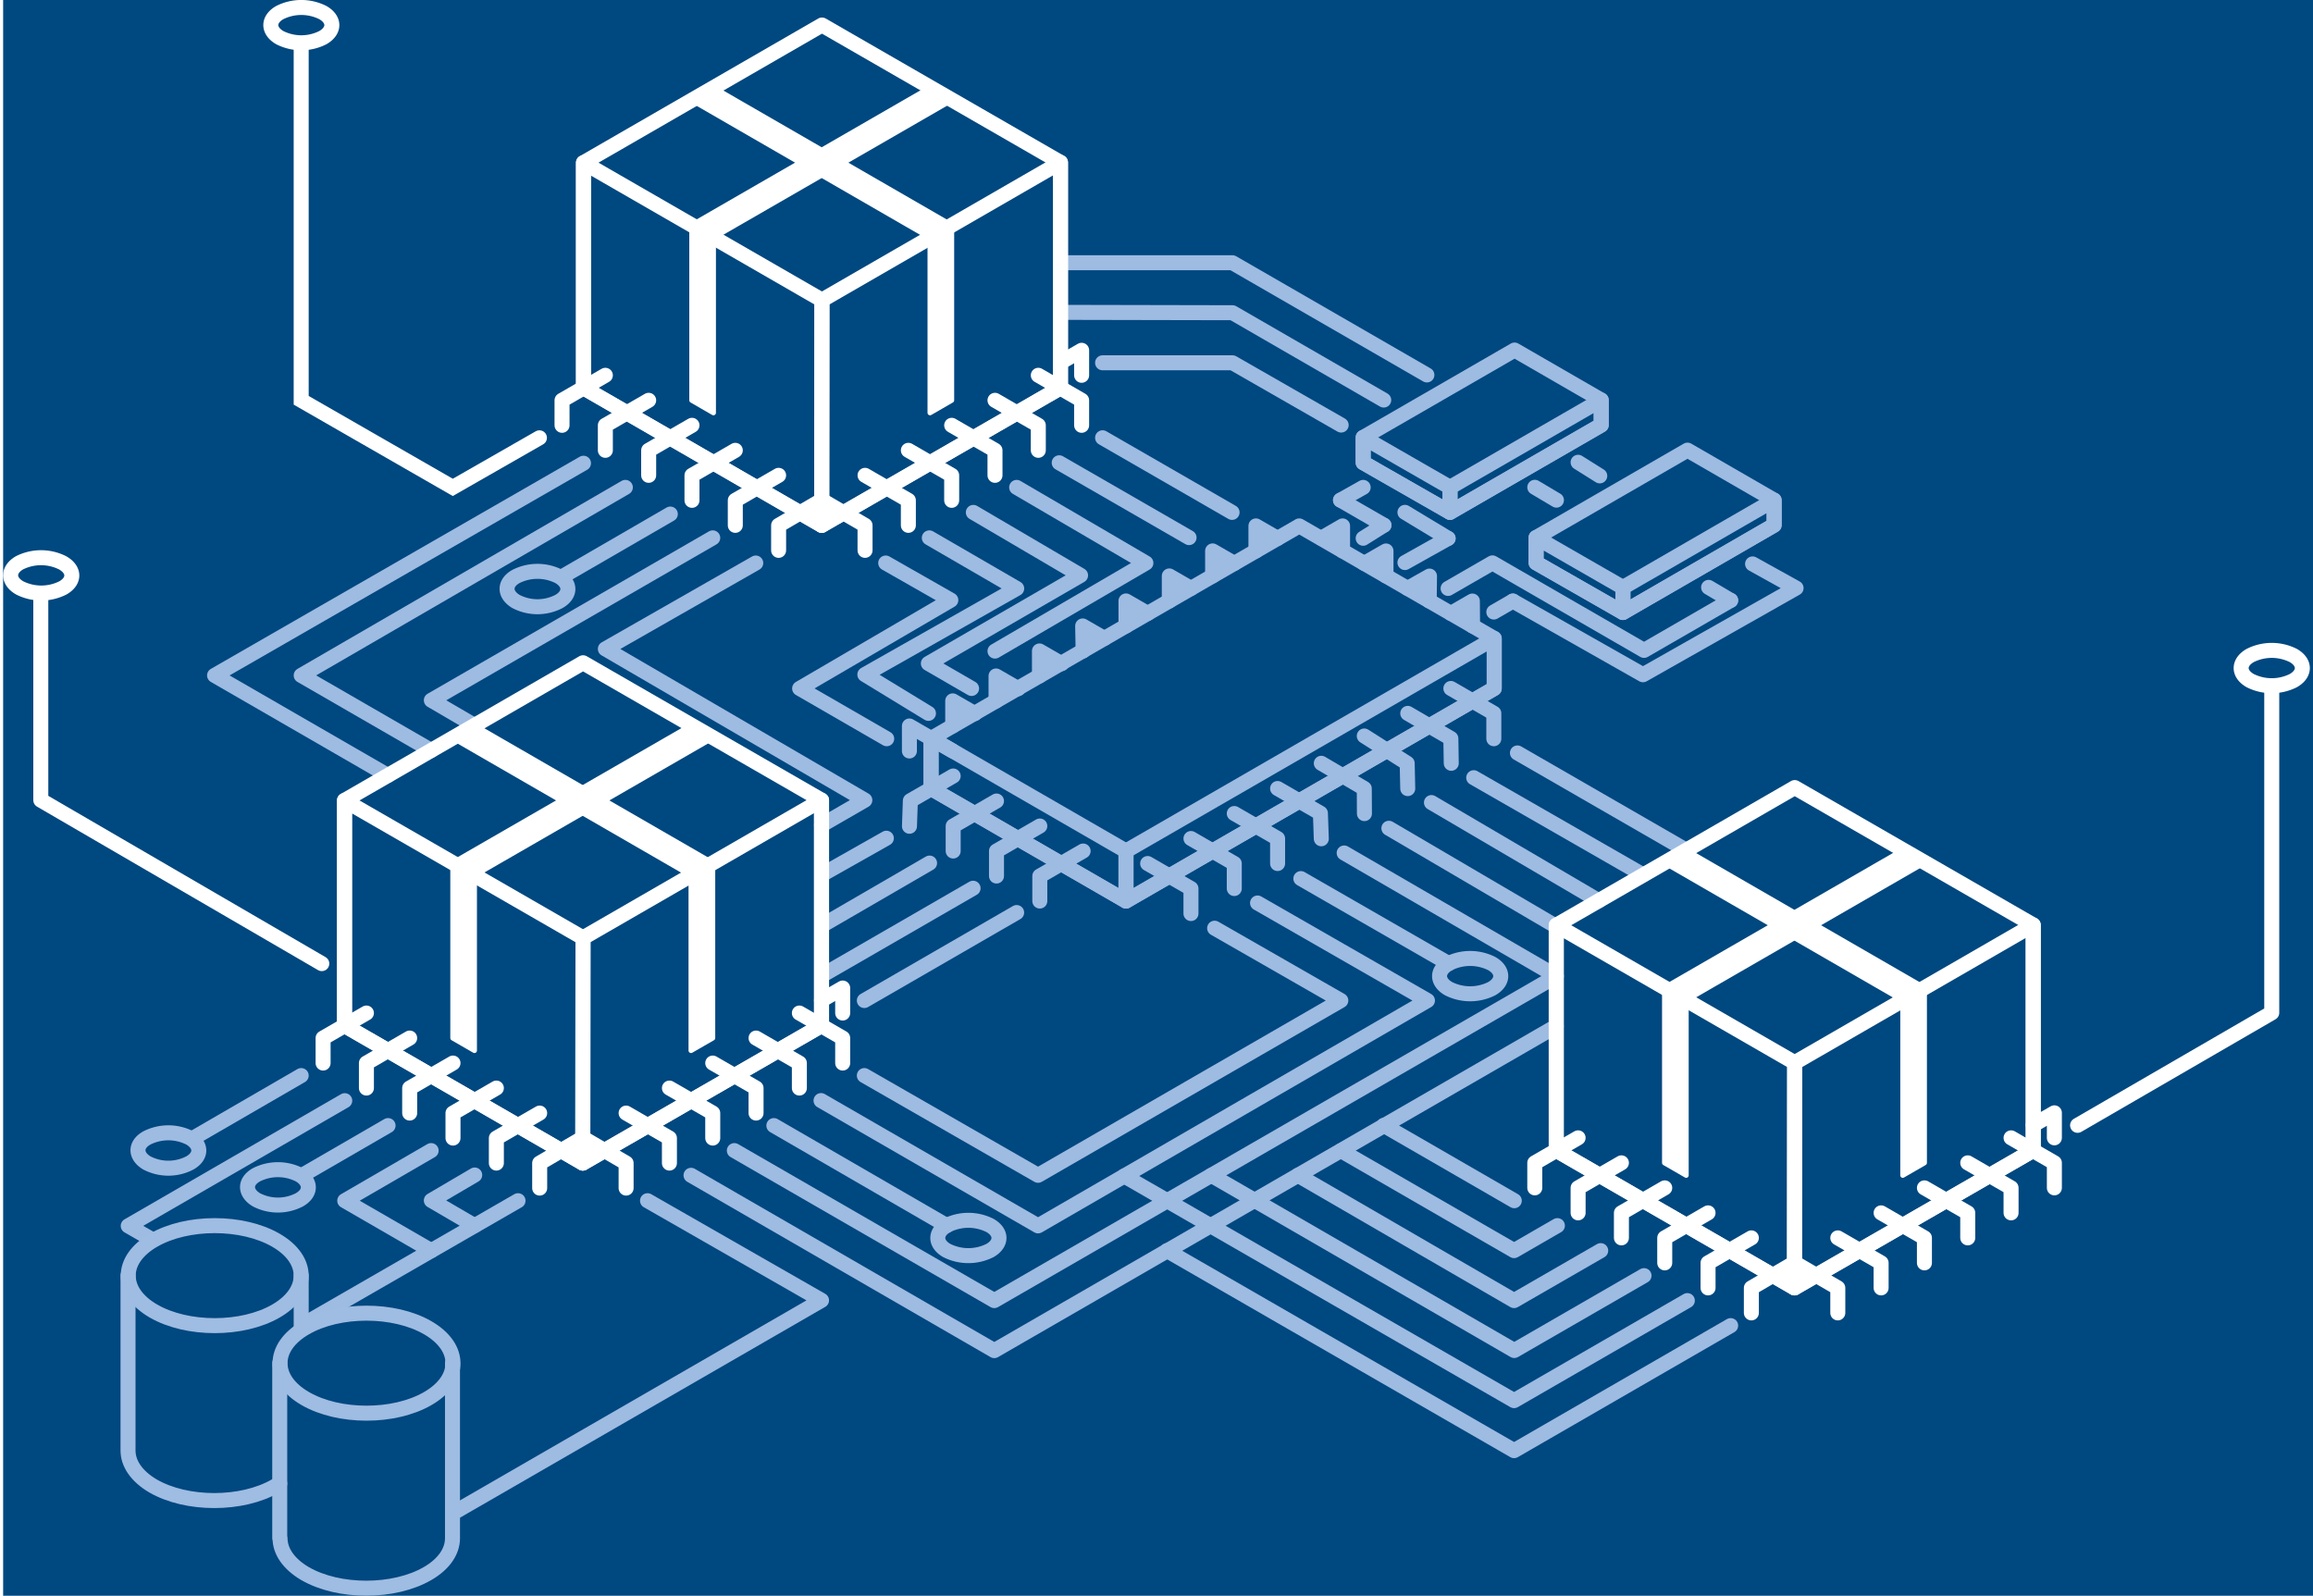 <?xml version="1.0" encoding="UTF-8" standalone="no"?>
<svg
   xmlns:dc="http://purl.org/dc/elements/1.1/"
   xmlns:cc="http://creativecommons.org/ns#"
   xmlns:rdf="http://www.w3.org/1999/02/22-rdf-syntax-ns#"
   xmlns:svg="http://www.w3.org/2000/svg"
   xmlns="http://www.w3.org/2000/svg"
   id="svg338"
   version="1.1"
   width="574px"
   height="396px"
   viewBox="0 0 461.18 319.03">
  <defs
     id="defs4">
    <style
       id="style2">.cls-1,.cls-2,.cls-3,.cls-4,.cls-5,.cls-7,.cls-8{fill:none;stroke-width:3px;}.cls-1,.cls-2{stroke:#9ebbe2;}.cls-1,.cls-2,.cls-3,.cls-4,.cls-5,.cls-6,.cls-7{stroke-linejoin:round;}.cls-2,.cls-3,.cls-7,.cls-8{stroke-linecap:round;}.cls-3,.cls-4{stroke:#9fbce2;}.cls-5,.cls-6,.cls-7,.cls-8{stroke:#fff;}.cls-6{fill:#fff;}.cls-8{stroke-miterlimit:10;}</style>
  </defs>
  <title
     id="title6">Hero Image v4</title>
  <rect
     style="stroke:none;stroke-opacity:0;fill:#004880;fill-opacity:1"
     height="100%"
     width="100%"
     id="rect344" />
  <g
     data-name="Layer 2"
     id="Layer_2">
    <g
       id="Hero">
      <g
         id="chip">
        <polygon
           id="polygon8"
           points="224.49 180.14 298.11 137.64 298.11 127.64 259.13 105.14 185.52 147.64 185.52 157.64 224.49 180.14"
           class="cls-1" />
        <polygon
           id="polygon10"
           points="185.52 147.64 224.49 170.14 224.49 180.14 185.52 157.64 185.52 147.64"
           class="cls-1" />
        <polygon
           id="polygon12"
           points="224.49 170.14 298.11 127.64 298.11 137.64 224.49 180.14 224.49 170.14"
           class="cls-1" />
        <g
           id="clips">
          <polyline
             id="polyline14"
             points="289.44 137.64 298.03 142.6 298.03 147.69"
             class="cls-2" />
          <polyline
             points="280.82 142.62 289.44 147.64 289.52 152.6"
             class="cls-2"
             data-name="7"
             id="_7" />
          <polyline
             points="272.13 147.14 280.71 152.6 280.82 157.66"
             class="cls-2"
             data-name="6"
             id="_6" />
          <polyline
             points="263.54 152.6 272.13 157.64 272.16 162.66"
             class="cls-2"
             data-name="5"
             id="_5" />
          <polyline
             points="254.8 157.64 263.36 162.58 263.54 167.69"
             class="cls-2"
             data-name="4"
             id="_4" />
          <polyline
             points="246.14 162.64 254.8 167.64 254.8 172.64"
             class="cls-2"
             data-name="3"
             id="_3" />
          <polyline
             points="237.48 167.64 246.14 172.64 246.14 177.64"
             class="cls-2"
             data-name="2"
             id="_2" />
          <polyline
             points="228.82 172.64 237.48 177.64 237.48 182.64"
             class="cls-2"
             data-name="1"
             id="_1" />
        </g>
        <g
           data-name="clips"
           id="clips-2">
          <polyline
             id="polyline24"
             points="189.85 150.14 181.19 145.14 181.19 150.14"
             class="cls-2" />
          <polyline
             id="polyline26"
             points="194.27 142.67 189.85 140.12 189.85 145.12"
             class="cls-2" />
          <polyline
             id="polyline28"
             points="202.93 137.69 198.51 135.14 198.51 140.14"
             class="cls-2" />
          <polyline
             id="polyline30"
             points="211.61 132.69 207.19 130.14 207.19 135.14"
             class="cls-2" />
          <polyline
             id="polyline32"
             points="215.92 130.14 215.83 125.14 220.16 127.64"
             class="cls-2" />
          <polyline
             id="polyline34"
             points="224.49 125.14 224.49 120.14 228.82 122.64"
             class="cls-2" />
          <polyline
             id="polyline36"
             points="233.15 120.14 233.15 115.14 237.48 117.64"
             class="cls-2" />
          <polyline
             id="polyline38"
             points="241.81 115.14 241.81 110.14 246.14 112.64"
             class="cls-2" />
          <polyline
             id="polyline40"
             points="250.47 110.14 250.47 105.14 254.8 107.64"
             class="cls-2" />
        </g>
        <g
           data-name="clips copy 2"
           id="clips_copy_2">
          <polyline
             points="189.94 155.14 181.38 160.08 181.2 165.19"
             class="cls-2"
             data-name="4"
             id="_4-2" />
          <polyline
             points="198.6 160.14 189.94 165.14 189.94 170.14"
             class="cls-2"
             data-name="3"
             id="_3-2" />
          <polyline
             points="207.26 165.14 198.6 170.14 198.6 175.14"
             class="cls-2"
             data-name="2"
             id="_2-2" />
          <polyline
             points="215.92 170.14 207.26 175.14 207.26 180.14"
             class="cls-2"
             data-name="1"
             id="_1-2" />
        </g>
        <g
           id="clipsBack">
          <polyline
             id="polyline48"
             points="263.54 107.6 267.79 105.14 267.79 110.14"
             class="cls-2" />
          <polyline
             id="polyline50"
             points="272.12 112.64 276.47 110.15 276.47 115.14"
             class="cls-2" />
          <polyline
             id="polyline52"
             points="280.79 117.64 285.17 115.17 285.11 120.14"
             class="cls-2" />
          <polyline
             id="polyline54"
             points="289.44 122.64 293.74 120.16 293.78 125.14"
             class="cls-2" />
        </g>
      </g>
      <g
         id="chips">
        <g
           data-name="2"
           id="_2-3">
          <polygon
             id="polygon58"
             points="323.84 122.45 354.07 104.99 354.07 99.99 336.75 89.99 306.48 107.47 306.48 112.52 323.84 122.45"
             class="cls-2" />
          <polygon
             id="polygon60"
             points="323.84 117.45 354.07 99.99 354.07 104.99 323.84 122.45 323.84 117.45"
             class="cls-2" />
          <polygon
             id="polygon62"
             points="306.48 107.47 323.84 117.45 323.84 122.45 306.48 112.52 306.48 107.47"
             class="cls-2" />
        </g>
        <g
           data-name="1"
           id="_1-3">
          <polygon
             id="polygon65"
             points="289.27 102.43 319.5 84.98 319.5 79.98 302.18 69.98 271.91 87.45 271.91 92.5 289.27 102.43"
             class="cls-2" />
          <polygon
             id="polygon67"
             points="289.27 97.43 319.5 79.98 319.5 84.98 289.27 102.43 289.27 97.43"
             class="cls-2" />
          <polygon
             id="polygon69"
             points="271.91 87.45 289.27 97.43 289.27 102.43 271.91 92.5 271.91 87.45"
             class="cls-2" />
        </g>
      </g>
      <g
         id="wires">
        <path
           id="path73"
           transform="translate(-1.03)"
           d="M290,192.65c-2.38,1.37-2.38,3.62,0,5a9.61,9.61,0,0,0,8.66,0c2.38-1.38,2.38-3.63,0-5A9.61,9.61,0,0,0,290,192.65Z"
           class="cls-1" />
        <line
           id="line75"
           y2="192.65"
           x2="289.01"
           y1="175.65"
           x1="259.45"
           class="cls-2" />
        <path
           id="path77"
           transform="translate(-1.03)"
           d="M189.68,245c-2.38,1.37-2.38,3.62,0,5a9.61,9.61,0,0,0,8.66,0c2.38-1.38,2.38-3.63,0-5A9.61,9.61,0,0,0,189.68,245Z"
           class="cls-1" />
        <line
           id="line79"
           y2="245.03"
           x2="188.65"
           y1="225.03"
           x1="154.09"
           class="cls-2" />
        <polyline
           id="polyline81"
           points="242.21 185.57 267.44 200.03 206.91 234.97 172.18 215.03"
           class="cls-2" />
        <polyline
           id="polyline83"
           points="163.52 220.03 206.91 245.08 284.76 200.03 250.79 180.53"
           class="cls-2" />
        <polyline
           id="polyline85"
           points="268.11 170.53 310.53 195.15 198.16 260.02 146.19 230.03"
           class="cls-2" />
        <line
           id="line87"
           y2="200.03"
           x2="172.18"
           y1="182.44"
           x1="202.63"
           class="cls-2" />
        <path
           id="path89"
           transform="translate(-1.03)"
           d="M199.28,180.08"
           class="cls-2" />
        <line
           id="line91"
           y2="194.74"
           x2="164.2"
           y1="177.58"
           x1="193.92"
           class="cls-2" />
        <line
           id="line93"
           y2="184.75"
           x2="164.2"
           y1="172.55"
           x1="185.22"
           class="cls-2" />
        <line
           id="line95"
           y2="174.58"
           x2="164.2"
           y1="167.58"
           x1="176.58"
           class="cls-2" />
        <polyline
           id="polyline97"
           points="128.83 240.05 163.62 259.97 89.94 302.5"
           class="cls-2" />
        <polyline
           id="polyline99"
           points="68.3 220.05 25.01 245.08 29.28 247.53"
           class="cls-2" />
        <line
           id="line101"
           y2="264.86"
           x2="59.88"
           y1="240.05"
           x1="102.94"
           class="cls-2" />
        <g
           id="thingiee">
          <line
             id="line103"
             y2="255.03"
             x2="59.59"
             y1="265.59"
             x1="59.59"
             class="cls-3" />
          <path
             id="path105"
             transform="translate(-1.03)"
             d="M26,255v35H26c0,2.57,1.68,5.13,5,7.08,6.73,3.89,17.75,3.89,24.48,0"
             class="cls-3" />
          <path
             id="path107"
             transform="translate(-1.03)"
             d="M31.09,247.95c6.73-3.89,17.75-3.89,24.48,0h0c6.73,3.89,6.73,10.27,0,14.16h0c-6.73,3.89-17.75,3.89-24.48,0h0c-6.73-3.89-6.73-10.27,0-14.16Z"
             class="cls-4" />
        </g>
        <g
           data-name="thingiee"
           id="thingiee-2">
          <line
             id="line110"
             y2="296.59"
             x2="55.3"
             y1="272.53"
             x1="55.3"
             class="cls-3" />
          <path
             id="path112"
             transform="translate(-1.03)"
             d="M56.33,296.59v10.93h.06c0,2.57,1.68,5.13,5,7.08,6.73,3.89,17.75,3.89,24.48,0,3.37-1.95,5-4.51,5-7.08v-35"
             class="cls-3" />
          <path
             id="path114"
             transform="translate(-1.03)"
             d="M61.44,265.45c6.73-3.89,17.75-3.89,24.48,0h0c6.73,3.89,6.73,10.27,0,14.16h0c-6.73,3.89-17.75,3.89-24.48,0h0c-6.73-3.89-6.73-10.27,0-14.16Z"
             class="cls-4" />
        </g>
        <polyline
           id="polyline117"
           points="137.53 234.97 198.16 270.02 310.51 205.16"
           class="cls-2" />
        <polyline
           id="polyline119"
           points="176.45 112.56 189.47 119.98 159.24 137.64 176.65 147.69"
           class="cls-2" />
        <polyline
           id="polyline121"
           points="185.17 107.53 202.64 117.66 172.28 134.86 185 142.62"
           class="cls-2" />
        <polyline
           id="polyline123"
           points="193.97 102.44 215.41 115.03 184.98 132.64 193.62 137.64"
           class="cls-2" />
        <polyline
           id="polyline125"
           points="202.63 97.44 228.47 112.56 198.3 130.17"
           class="cls-2" />
        <line
           id="line127"
           y2="107.48"
           x2="237.1"
           y1="92.52"
           x1="211.14"
           class="cls-2" />
        <line
           id="line129"
           y2="102.44"
           x2="245.7"
           y1="87.52"
           x1="219.81"
           class="cls-2" />
        <path
           id="path131"
           transform="translate(-1.03)"
           d="M29.77,232.5c-2.36-1.41-2.38-3.67,0-5a9.52,9.52,0,0,1,8.59,0c2.38,1.38,2.39,3.64,0,5A9.32,9.32,0,0,1,29.77,232.5Z"
           class="cls-2" />
        <line
           id="line133"
           y2="227.55"
           x2="37.98"
           y1="215.03"
           x1="59.59"
           class="cls-2" />
        <path
           id="path135"
           transform="translate(-1.03)"
           d="M51.67,239.87c-2.36-1.41-2.38-3.67,0-5a9.52,9.52,0,0,1,8.59,0c2.38,1.38,2.39,3.64,0,5A9.32,9.32,0,0,1,51.67,239.87Z"
           class="cls-2" />
        <line
           id="line137"
           y2="234.92"
           x2="59.88"
           y1="225.03"
           x1="76.96"
           class="cls-2" />
        <path
           id="path139"
           transform="translate(-1.03)"
           d="M103.56,120.25c-2.36-1.41-2.38-3.67,0-5a9.52,9.52,0,0,1,8.59,0c2.38,1.38,2.39,3.64,0,5A9.32,9.32,0,0,1,103.56,120.25Z"
           class="cls-2" />
        <line
           id="line141"
           y2="115.29"
           x2="111.77"
           y1="102.77"
           x1="133.39"
           class="cls-2" />
        <polyline
           id="polyline143"
           points="116.03 92.61 42.27 135.03 76.91 155.03"
           class="cls-2" />
        <polyline
           id="polyline145"
           points="124.4 97.44 59.59 135.03 85.57 150.03"
           class="cls-2" />
        <polyline
           id="polyline147"
           points="141.87 107.53 85.61 140 94.23 145.03"
           class="cls-2" />
        <polyline
           id="polyline149"
           points="150.47 112.56 120.4 129.73 172.28 159.97 163.62 164.97"
           class="cls-2" />
        <line
           id="line151"
           y2="240.05"
           x2="302.12"
           y1="224.98"
           x1="276.02"
           class="cls-2" />
        <polyline
           id="polyline153"
           points="310.74 245.03 302.08 250.03 267.48 230.05"
           class="cls-2" />
        <polyline
           id="polyline155"
           points="319.4 250.03 302.08 260.02 258.87 234.97"
           class="cls-2" />
        <polyline
           id="polyline157"
           points="328.06 255.03 302.12 270 241.55 234.97"
           class="cls-2" />
        <polyline
           id="polyline159"
           points="336.72 260.02 302.08 280.02 224.14 235.11"
           class="cls-2" />
        <polyline
           id="polyline161"
           points="345.38 265.02 302.08 290.02 232.69 250.03"
           class="cls-2" />
        <polyline
           id="polyline163"
           points="85.57 230.03 68.3 240.05 85.57 250.03"
           class="cls-2" />
        <polyline
           id="polyline165"
           points="94.28 234.91 85.61 240 94.23 245.03"
           class="cls-2" />
        <polyline
           id="polyline167"
           points="219.81 72.53 245.79 72.53 267.51 84.98"
           class="cls-2" />
        <line
           id="line169"
           y2="97.44"
           x2="271.91"
           y1="99.99"
           x1="267.38"
           class="cls-2" />
        <polyline
           id="polyline171"
           points="212.28 62.45 245.79 62.52 276.02 79.98"
           class="cls-2" />
        <polyline
           id="polyline173"
           points="212.28 52.53 245.78 52.53 284.65 74.96"
           class="cls-2" />
        <line
           id="line175"
           y2="180.08"
           x2="319"
           y1="160.45"
           x1="285.56"
           class="cls-2" />
        <line
           id="line177"
           y2="174.9"
           x2="327.85"
           y1="155.48"
           x1="294.01"
           class="cls-2" />
        <line
           id="line179"
           y2="169.98"
           x2="336.49"
           y1="150.53"
           x1="302.75"
           class="cls-2" />
        <line
           id="line181"
           y2="102.43"
           x2="280.26"
           y1="107.64"
           x1="288.89"
           class="cls-2" />
        <line
           id="line183"
           y2="99.99"
           x2="310.55"
           y1="97.42"
           x1="306.22"
           class="cls-2" />
        <line
           id="line185"
           y2="95.14"
           x2="319.21"
           y1="92.42"
           x1="314.88"
           class="cls-2" />
        <polyline
           id="polyline187"
           points="288.89 117.64 297.75 112.53 328.06 130.03 345.38 120.03"
           class="cls-2" />
        <polyline
           id="polyline189"
           points="301.84 120.16 327.85 134.9 358.46 117.57 349.76 112.74"
           class="cls-2" />
        <line
           id="line191"
           y2="185.21"
           x2="310.5"
           y1="165.59"
           x1="277.05"
           class="cls-2" />
        <line
           id="line193"
           y2="112.47"
           x2="280.26"
           y1="107.64"
           x1="288.89"
           class="cls-2" />
        <line
           id="line195"
           y2="105"
           x2="276.06"
           y1="99.99"
           x1="267.38"
           class="cls-2" />
        <line
           id="line197"
           y2="105"
           x2="276.06"
           y1="107.61"
           x1="271.91"
           class="cls-2" />
        <line
           id="line199"
           y2="120.03"
           x2="345.38"
           y1="117.43"
           x1="340.97"
           class="cls-2" />
        <line
           id="line201"
           y2="122.36"
           x2="298.03"
           y1="120.16"
           x1="301.84"
           class="cls-2" />
      </g>
      <g
         id="box2">
        <polygon
           id="polygon204"
           points="310.51 229.98 358.14 257.48 405.87 229.98 405.87 184.92 358.19 157.45 310.51 184.98 310.51 229.98"
           class="cls-5" />
        <polygon
           id="polygon206"
           points="358.18 212.46 405.87 184.92 405.87 229.98 358.14 257.48 358.18 212.46"
           class="cls-5" />
        <polygon
           id="polygon208"
           points="310.51 184.98 358.18 212.46 358.14 257.48 310.51 229.98 310.51 184.98"
           class="cls-5" />
        <g
           data-name="Layer 6 copy"
           id="Layer_6_copy">
          <polygon
             id="polygon210"
             points="336.49 169.98 384.12 197.48 384.12 232.48 379.79 234.98 379.79 199.98 332.16 172.48 336.49 169.98"
             class="cls-6" />
          <polygon
             id="polygon212"
             points="379.79 169.98 332.16 197.46 332.16 232.48 336.49 234.98 336.49 199.96 384.12 172.48 379.79 169.98"
             class="cls-6" />
        </g>
        <g
           data-name="clips copy 4"
           id="clips_copy_4">
          <polyline
             id="polyline215"
             points="401.44 227.48 410.1 232.48 410.1 237.48"
             class="cls-7" />
          <polyline
             id="polyline217"
             points="392.78 232.48 401.44 237.48 401.44 242.48"
             class="cls-7" />
          <polyline
             id="polyline219"
             points="384.12 237.48 392.78 242.48 392.78 247.48"
             class="cls-7" />
          <polyline
             id="polyline221"
             points="375.46 242.48 384.12 247.48 384.12 252.48"
             class="cls-7" />
          <polyline
             id="polyline223"
             points="366.8 247.48 375.46 252.48 375.46 257.48"
             class="cls-7" />
          <polyline
             id="polyline225"
             points="358.18 252.46 366.8 257.48 366.8 262.48"
             class="cls-7" />
        </g>
        <g
           data-name="clipsFront copy"
           id="clipsFront_copy">
          <polyline
             id="polyline228"
             points="314.88 227.48 306.22 232.48 306.22 237.48"
             class="cls-7" />
          <polyline
             id="polyline230"
             points="323.54 232.48 314.88 237.48 314.88 242.48"
             class="cls-7" />
          <polyline
             id="polyline232"
             points="332.2 237.48 323.54 242.48 323.54 247.48"
             class="cls-7" />
          <polyline
             id="polyline234"
             points="340.86 242.48 332.2 247.48 332.2 252.48"
             class="cls-7" />
          <polyline
             id="polyline236"
             points="349.52 247.48 340.86 252.48 340.86 257.48"
             class="cls-7" />
          <polyline
             id="polyline238"
             points="358.14 252.46 349.52 257.48 349.52 262.48"
             class="cls-7" />
        </g>
        <polyline
           points="405.87 224.92 410.1 222.48 410.1 227.48"
           class="cls-7"
           id="MrClips" />
      </g>
      <g
         id="box3">
        <g
           id="box">
          <polygon
             id="polygon243"
             points="68.25 205.03 115.89 232.53 163.62 205.03 163.62 159.97 115.94 132.5 68.25 160.03 68.25 205.03"
             class="cls-5" />
          <polygon
             id="polygon245"
             points="115.93 187.5 163.62 159.97 163.62 205.03 115.89 232.53 115.93 187.5"
             class="cls-5" />
          <polygon
             id="polygon247"
             points="68.25 160.03 115.93 187.5 115.89 232.53 68.25 205.03 68.25 160.03"
             class="cls-5" />
          <g
             data-name="Layer 6"
             id="Layer_6">
            <polygon
               id="polygon249"
               points="94.23 145.03 141.87 172.53 141.87 207.53 137.53 210.03 137.53 175.03 89.9 147.53 94.23 145.03"
               class="cls-6" />
            <polygon
               id="polygon251"
               points="137.54 145.03 89.9 172.5 89.9 207.53 94.23 210.03 94.23 175 141.87 147.53 137.54 145.03"
               class="cls-6" />
          </g>
          <g
             data-name="clips"
             id="clips-3">
            <polyline
               id="polyline254"
               points="159.19 202.53 167.85 207.53 167.85 212.53"
               class="cls-7" />
            <polyline
               id="polyline256"
               points="150.53 207.53 159.19 212.53 159.19 217.53"
               class="cls-7" />
            <polyline
               id="polyline258"
               points="141.87 212.53 150.53 217.53 150.53 222.53"
               class="cls-7" />
            <polyline
               id="polyline260"
               points="133.21 217.53 141.87 222.53 141.87 227.53"
               class="cls-7" />
            <polyline
               id="polyline262"
               points="124.55 222.53 133.21 227.53 133.21 232.53"
               class="cls-7" />
            <polyline
               id="polyline264"
               points="115.93 227.5 124.55 232.53 124.55 237.53"
               class="cls-7" />
          </g>
          <g
             id="clipsFront">
            <polyline
               id="polyline267"
               points="72.63 202.53 63.97 207.53 63.97 212.53"
               class="cls-7" />
            <polyline
               id="polyline269"
               points="81.28 207.53 72.63 212.53 72.63 217.53"
               class="cls-7" />
            <polyline
               id="polyline271"
               points="89.94 212.53 81.28 217.53 81.28 222.53"
               class="cls-7" />
            <polyline
               id="polyline273"
               points="98.61 217.53 89.94 222.53 89.94 227.53"
               class="cls-7" />
            <polyline
               id="polyline275"
               points="107.27 222.53 98.61 227.53 98.61 232.53"
               class="cls-7" />
            <polyline
               id="polyline277"
               points="115.89 227.5 107.27 232.53 107.27 237.53"
               class="cls-7" />
          </g>
          <polyline
             points="163.62 199.97 167.85 197.53 167.85 202.53"
             class="cls-7"
             data-name="MrClips"
             id="MrClips-2" />
        </g>
        <polygon
           id="polygon282"
           points="116.03 77.53 163.66 105.03 211.39 77.53 211.39 32.47 163.71 5 116.03 32.52 116.03 77.53"
           class="cls-5" />
        <polygon
           id="polygon284"
           points="163.7 60 211.39 32.47 211.39 77.53 163.66 105.03 163.7 60"
           class="cls-5" />
        <polygon
           id="polygon286"
           points="116.03 32.52 163.7 60 163.66 105.03 116.03 77.53 116.03 32.52"
           class="cls-5" />
        <g
           data-name="Layer 6 copy 2"
           id="Layer_6_copy_2">
          <polygon
             id="polygon288"
             points="142.01 17.53 189.64 45.02 189.64 80.03 185.31 82.53 185.31 47.52 137.68 20.02 142.01 17.53"
             class="cls-6" />
          <polygon
             id="polygon290"
             points="185.31 17.53 137.68 45 137.68 80.03 142.01 82.53 142.01 47.5 189.64 20.03 185.31 17.53"
             class="cls-6" />
        </g>
        <g
           data-name="clips copy 5"
           id="clips_copy_5">
          <polyline
             id="polyline293"
             points="206.96 75.03 215.62 80.03 215.62 85.03"
             class="cls-7" />
          <polyline
             id="polyline295"
             points="198.3 80.03 206.96 85.03 206.96 90.03"
             class="cls-7" />
          <polyline
             id="polyline297"
             points="189.64 85.03 198.3 90.03 198.3 95.03"
             class="cls-7" />
          <polyline
             id="polyline299"
             points="180.98 90.03 189.64 95.03 189.64 100.03"
             class="cls-7" />
          <polyline
             id="polyline301"
             points="172.32 95.03 180.98 100.03 180.98 105.03"
             class="cls-7" />
          <polyline
             id="polyline303"
             points="163.7 100 172.32 105.03 172.32 110.03"
             class="cls-7" />
        </g>
        <g
           data-name="clipsFront copy 2"
           id="clipsFront_copy_2">
          <polyline
             id="polyline306"
             points="120.4 75.03 111.74 80.03 111.74 85.03"
             class="cls-7" />
          <polyline
             id="polyline308"
             points="129.06 80.03 120.4 85.03 120.4 90.03"
             class="cls-7" />
          <polyline
             id="polyline310"
             points="137.72 85.03 129.06 90.03 129.06 95.03"
             class="cls-7" />
          <polyline
             id="polyline312"
             points="146.38 90.03 137.72 95.03 137.72 100.03"
             class="cls-7" />
          <polyline
             id="polyline314"
             points="155.04 95.03 146.38 100.03 146.38 105.03"
             class="cls-7" />
          <polyline
             id="polyline316"
             points="163.66 100 155.04 105.03 155.04 110.03"
             class="cls-7" />
        </g>
        <polyline
           points="211.39 72.47 215.62 70.03 215.62 75.03"
           class="cls-7"
           data-name="MrClips"
           id="MrClips-3" />
      </g>
      <g
         id="callouts">
        <polyline
           id="polyline321"
           points="414.74 224.98 453.56 202.48 453.56 137.57"
           class="cls-7" />
        <path
           id="path323"
           transform="translate(-1.03)"
           d="M450.26,131.06c-2.38,1.38-2.38,3.63,0,5a9.61,9.61,0,0,0,8.66,0c2.38-1.37,2.38-3.62,0-5A9.61,9.61,0,0,0,450.26,131.06Z"
           class="cls-7" />
        <polyline
           id="polyline325"
           points="7.53 119.97 7.53 159.97 63.71 192.65"
           class="cls-7" />
        <path
           id="path327"
           transform="translate(-1.03)"
           d="M0,115"
           class="cls-7" />
        <path
           id="path329"
           transform="translate(-1.03)"
           d="M4.28,112.53c-2.35,1.38-2.33,3.63.05,5a9.61,9.61,0,0,0,8.66,0c2.38-1.37,2.36-3.62-.05-5A9.61,9.61,0,0,0,4.28,112.53Z"
           class="cls-7" />
        <polyline
           id="polyline331"
           points="59.59 10.03 59.59 80.03 89.9 97.44 107.22 87.53"
           class="cls-8" />
        <path
           id="path333"
           transform="translate(-1.03)"
           d="M56.33,2.52c-2.37,1.36-2.38,3.61,0,5a9.53,9.53,0,0,0,8.63,0c2.38-1.38,2.39-3.62,0-5A9.6,9.6,0,0,0,56.33,2.52Z"
           class="cls-8" />
      </g>
    </g>
  </g>
</svg>
